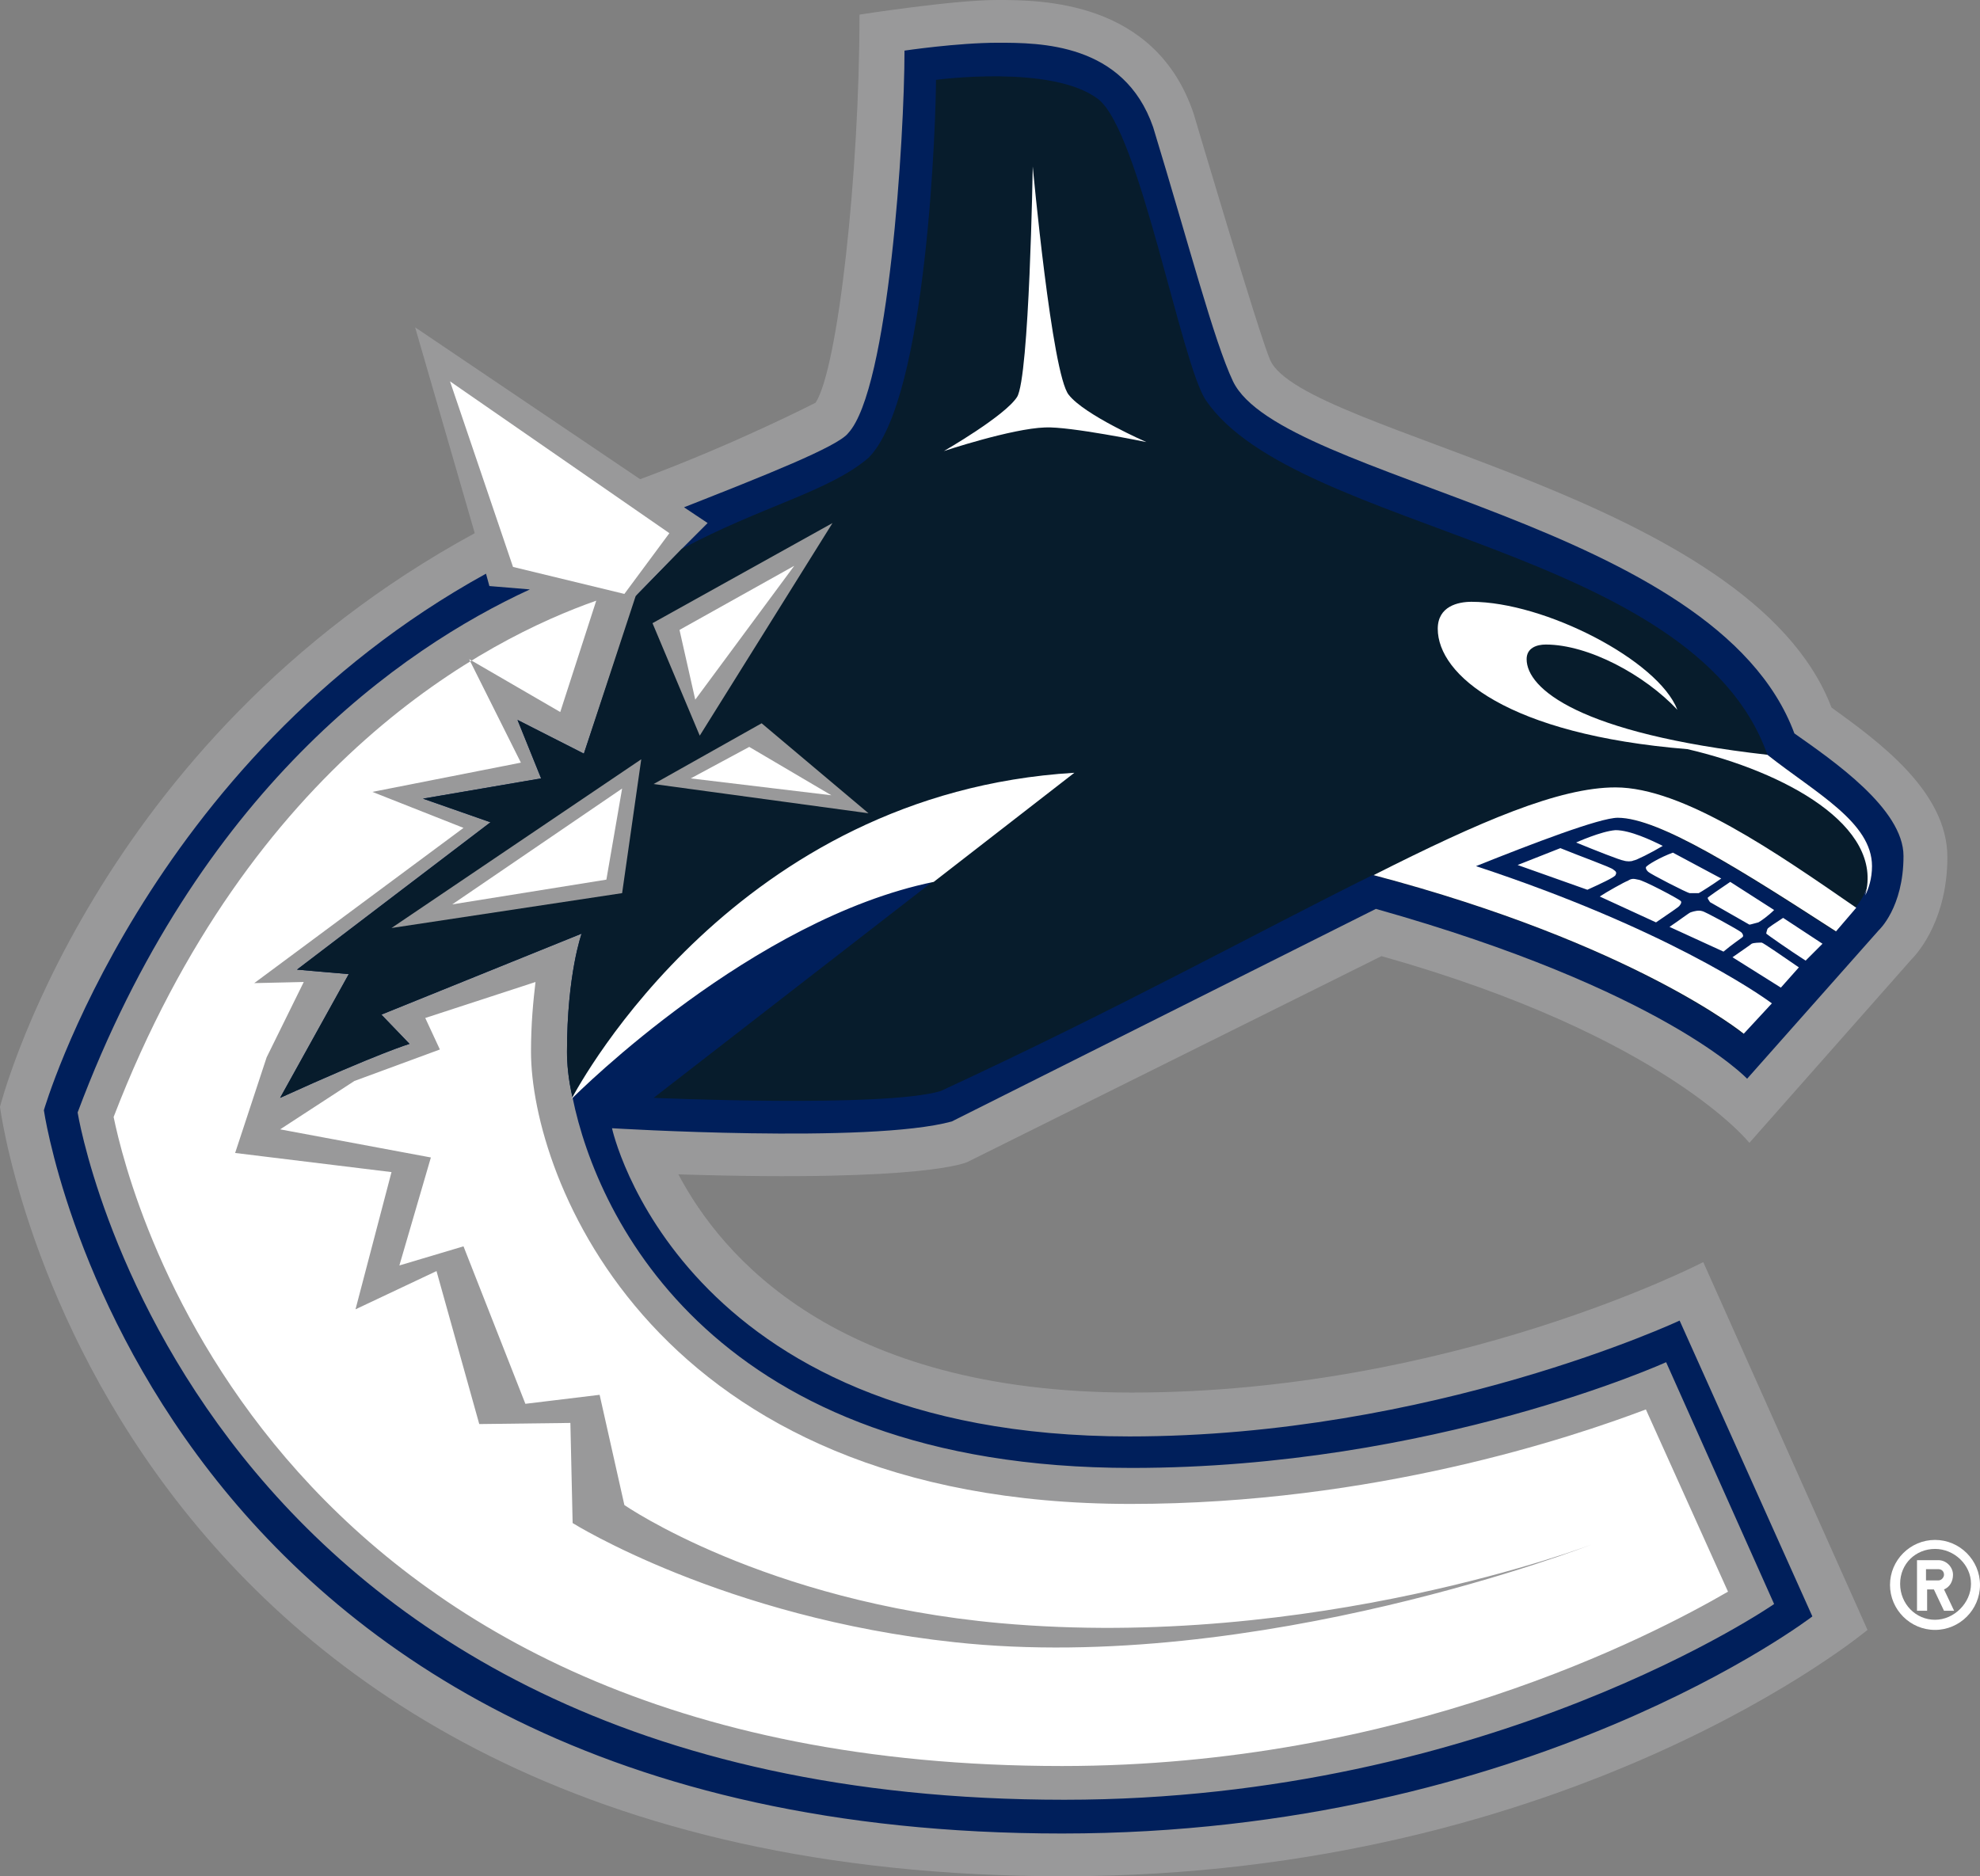 <?xml version="1.0" encoding="utf-8"?>
<!-- Generator: Adobe Illustrator 23.0.1, SVG Export Plug-In . SVG Version: 6.00 Build 0)  -->
<svg version="1.1" id="Layer_1" xmlns="http://www.w3.org/2000/svg" xmlns:xlink="http://www.w3.org/1999/xlink" x="0px" y="0px"
	 viewBox="0 0 176 166.8" style="enable-background:new 0 0 176 166.8;" xml:space="preserve">
<rect x="0" y="0" width="176" height="166.8" fill="#808080" stroke="none"/>
<style type="text/css">
	.st0{fill:#99999A;}
	.st1{fill:#001F5B;}
	.st2{fill:#071C2C;}
	.st3{fill:#FFFFFF;}
</style>
<title>Vancouver Canucks light logo</title>
<path class="st0" d="M86,103.3L122.8,85c25.2,7.1,32.7,16.6,32.7,16.6l14.4-16.3c0.8-0.8,3.2-3.8,3.2-9.1c0-5.8-6-10.2-10.3-13.3
	C155.6,44,115.8,38.6,112.9,32c-1-2.3-6.8-21.9-6.8-21.9C102.7,0,92.5,0,88.6,0c-3.9,0-12.2,1.3-12.2,1.3c0,14.1-1.9,31.4-3.9,34.5
	c0,0-7.2,3.7-15.6,6.8L36.9,29.1l5.3,18.3C8.2,65.9,0,98.4,0,98.4s8.7,68.4,94.5,68.4c45.3,0,71.5-21.9,71.5-21.9l-14.6-32.7
	c0,0-22.3,11.6-50.8,11.6c-26.3,0-36.5-12.2-40.3-19.4C82.5,105.1,86,103.3,86,103.3L86,103.3z"/>
<path class="st1" d="M84.6,99.7l37.7-18.9c25.6,7.2,33,15.1,33,15.1L167,82.7c0,0,2.2-2,2.2-6.6c0-4.2-6.3-8.5-9.7-10.9
	c-7-18.9-45.6-22.4-49.9-31.3c-1.7-3.6-3.9-12.1-7.1-22.6c-2.6-7.5-10.1-7.5-13.8-7.5c-3.6,0-8.3,0.7-8.3,0.7c0,7.7-1.4,30.1-5,34
	c-0.9,1.2-7.5,3.8-14.6,6.6l2.1,1.4l-2.2,2.2l-4.1,4.2L51.9,67L46,64l2.1,5.2L37.6,71l6,2.1L26.4,86.2l4.6,0.4l-6.1,11
	c8.8-4,11.5-4.8,11.5-4.8l-2.5-2.6L51.7,83c0,0-1.3,3.6-1.3,10.5c0,1,0.1,2.4,0.5,4.1c2.2,10.8,12.7,32.9,49.7,32.9
	c26.8,0,47.5-9.4,47.5-9.4l9.6,21.5c0,0-25.1,17.4-63.1,17.4C16.7,160,6.9,98.9,6.9,98.9c10.7-28.6,28.7-41.2,40.2-46.5l-3.6-0.3
	L43.2,51C12.9,67.7,3.9,98.7,3.9,98.7S13.1,163,94.4,163c41.6,0,66.7-19.3,66.7-19.3l-11.8-26.3c0,0-22,10.3-48.9,10.3
	c-40.1,0-46-27.4-46-27.4S77.3,101.7,84.6,99.7L84.6,99.7z M165.7,79.5c0.2-0.8,0.3-1.5,0.2-2.2C166,78,166,78.8,165.7,79.5
	c0.3-0.6,0.6-1.5,0.6-2.6C166.4,78,166.1,78.9,165.7,79.5L165.7,79.5z"/>
<path class="st2" d="M157.1,67.1c-6.5-18.5-41.9-19.8-49.9-31.5c-2.2-3.2-5.9-24-9.6-26.8c-4.1-3.1-14.4-1.7-14.4-1.7
	c0,2.9-0.7,28.3-6,33.6c-3.5,3-9.5,4.3-16.6,8.1l-4.1,4.2L51.9,67L46,64l2.1,5.2L37.6,71l6,2.1L26.4,86.2l4.6,0.4l-6.1,11
	c8.8-4,11.5-4.8,11.5-4.8l-2.5-2.6L51.7,83c0,0-1.3,3.6-1.3,10.5c0,1,0.1,2.4,0.5,4.1c0.7-0.7,16.1-16,32.1-19.3L58.1,97.6
	c0,0,20.4,0.9,25.5-0.6c15.8-7.3,28.5-14.3,38.4-19.2c23.1,6.1,32.9,14.1,32.9,14.1l2.5-2.7c-1.2-0.9-9.6-6.7-26.3-12.2
	c5-2,11-4.3,12.6-4.3c3.7,0,11.2,4.8,19.4,10.1l1.8-2.1c0,0,0.4-0.4,0.8-1.2c0.3-0.6,0.6-1.5,0.6-2.6
	C166.4,73.1,161.4,70.5,157.1,67.1L157.1,67.1z"/>
<path class="st0" d="M67.7,64.3l-9.6,5.4l19.1,2.6L67.7,64.3L67.7,64.3z M55.3,79.4L57,67.5l-22.2,15C34.8,82.5,55.3,79.4,55.3,79.4
	z M74,46.5L58,55.4l4.2,10C62.2,65.4,74,46.5,74,46.5z"/>
<g>
	<path class="st3" d="M172,136.9c-2.2,0-4,1.8-4,4c0,2.2,1.8,4,4,4c2.2,0,4-1.8,4-4C176,138.7,174.2,136.9,172,136.9L172,136.9z
		 M172,144c-1.7,0-3.1-1.4-3.1-3.2s1.4-3.1,3.1-3.1c1.7,0,3.2,1.4,3.2,3.1S173.7,144,172,144L172,144z"/>
	<path class="st3" d="M173.6,140c0-0.7-0.6-1.3-1.3-1.3h-1.9v4.5h0.9v-1.9h0.6l0.9,1.9h0.9l-0.9-1.9
		C173.3,141.1,173.6,140.6,173.6,140L173.6,140z M172.3,140.5h-1.1v-1h1.1c0.3,0,0.5,0.2,0.5,0.5
		C172.8,140.2,172.6,140.5,172.3,140.5L172.3,140.5z M40.2,80.4l13.7-2.2l1.4-8.1L40.2,80.4L40.2,80.4z M73.9,70.7l-7.3-4.3
		l-5.2,2.8L73.9,70.7z M61.8,62.2l8.8-11.9L60.4,56L61.8,62.2L61.8,62.2z"/>
	<path class="st3" d="M100.5,133.7c-42.6,0-53.3-29.2-53.3-40.2c0-2.5,0.2-4.5,0.4-6.2l-9.8,3.2l1.3,2.8l-7.6,2.8l-6.6,4.3l13.4,2.5
		l-2.8,9.6l5.7-1.7l5.5,14l6.6-0.8l2.2,9.8c0,0,12.4,8.6,33.4,10.5c27.8,2.5,52.6-7,52.6-7s-29.7,11.6-56.6,8.7
		c-20.6-2.2-34-10.6-34-10.6l-0.2-8.9l-8.1,0.1l-3.8-13.6l-7.2,3.4l3.2-12.2l-13.9-1.7l2.8-8.5l3.3-6.7l-4.4,0.1l18.6-13.8l-8.1-3.2
		l13.2-2.6l-4.6-9.2l8.1,4.7L53,53.4c-9.7,3.4-30.7,14.2-42.9,45.9c1.5,7.3,14.2,57.7,84.3,57.7c30.2,0,52.3-11.5,59.2-15.5
		l-7.3-16.2C139.7,127.8,122.1,133.7,100.5,133.7L100.5,133.7z M40,33.9l5.6,16.5l9.9,2.4l4-5.4L40,33.9z M95,35.1
		c-1.5-1.8-3.2-20.3-3.2-20.3s-0.3,18.8-1.4,20.5c-1.1,1.7-6.5,4.8-6.5,4.8s6-2,9-2.1c2.2-0.1,9,1.3,9,1.3S96.4,36.9,95,35.1
		L95,35.1z"/>
	<path class="st3" d="M95.5,68.7c-30,1.8-43.9,27.5-44.7,29c0.7-0.7,16.1-16,32.2-19.3L95.5,68.7z M157.1,67.1
		c-16.8-1.9-21.4-5.9-21.4-8.5c0-1,0.9-1.3,1.7-1.3c3.8,0,8.8,2.7,11.7,5.8c-1.7-4.4-11.8-9.6-18.3-9.6c-1.2,0-3,0.4-3,2.4
		c0,4.1,6.2,9.4,22.2,10.7c8.6,2,17.5,6.8,15.8,13c0.3-0.6,0.6-1.5,0.6-2.6C166.4,73.1,161.4,70.5,157.1,67.1L157.1,67.1z
		 M134.9,76.9l6.2,2.2c1.1-0.5,2.4-1.1,2.5-1.3c0.1-0.2,0.1-0.3-0.2-0.5c-0.2-0.2-3-1.2-4.7-1.9L134.9,76.9L134.9,76.9z M140.1,74.9
		c1.7,0.7,4,1.6,4.2,1.6c0.3,0.1,0.7,0.1,0.9,0c0.2,0,1.6-0.7,2.6-1.3c-1-0.5-2.9-1.4-4.2-1.4C142.3,73.9,140.1,74.9,140.1,74.9
		L140.1,74.9z M146.3,77.1c0,0.1,0,0.2,0.2,0.4c0.2,0.2,3.5,1.9,3.7,1.9c0.3,0,0.5,0,0.8,0c0.2-0.1,1.3-0.8,2-1.3l-4.3-2.3
		C147.6,76.2,146.4,76.9,146.3,77.1L146.3,77.1z M149.3,80.5c0.1-0.1,0.2-0.3,0.1-0.4c-0.2-0.2-3.4-1.9-3.8-1.9
		c-0.4-0.1-0.6-0.1-0.9,0.1c-0.3,0.1-1.9,1-2.5,1.4l5,2.3C148.2,81.3,149.3,80.6,149.3,80.5L149.3,80.5z M155.5,82.2
		c0.1,0,0.4-0.1,0.8-0.2c0.2-0.1,0.9-0.6,1.4-1.1l-3.9-2.5c-0.9,0.6-1.9,1.3-2,1.4c0,0.1,0,0.1,0.2,0.4L155.5,82.2L155.5,82.2z
		 M157.1,82.6C157,82.9,157,83,157,83c0.1,0.1,2.1,1.5,3.5,2.4l1.5-1.5l-3.5-2.3C157.9,82,157.1,82.5,157.1,82.6z M154.9,83.3
		c0.1-0.1,0-0.3-0.1-0.4c-0.2-0.2-3.3-1.9-3.5-1.9c-0.3-0.1-0.7,0-1,0.1c-0.1,0-1,0.7-1.9,1.3l4.8,2.2
		C153.9,84,154.8,83.4,154.9,83.3L154.9,83.3z M155.7,83.9c-0.1,0.1-1,0.7-1.7,1.2l4.3,2.7l1.6-1.8c-1.3-0.9-3.2-2.2-3.3-2.2
		C156.4,83.8,155.9,83.8,155.7,83.9L155.7,83.9z"/>
	<path class="st3" d="M122.1,77.8c23.1,6.1,32.9,14.1,32.9,14.1l2.5-2.7c-1.2-0.9-9.6-6.7-26.3-12.2c5-2,11-4.3,12.6-4.3
		c3.7,0,11.2,4.8,19.4,10.1l1.8-2.1c-7.1-4.9-15.4-10.7-21.4-10.7C138.6,70,131.6,73,122.1,77.8L122.1,77.8z"/>
</g>
</svg>
